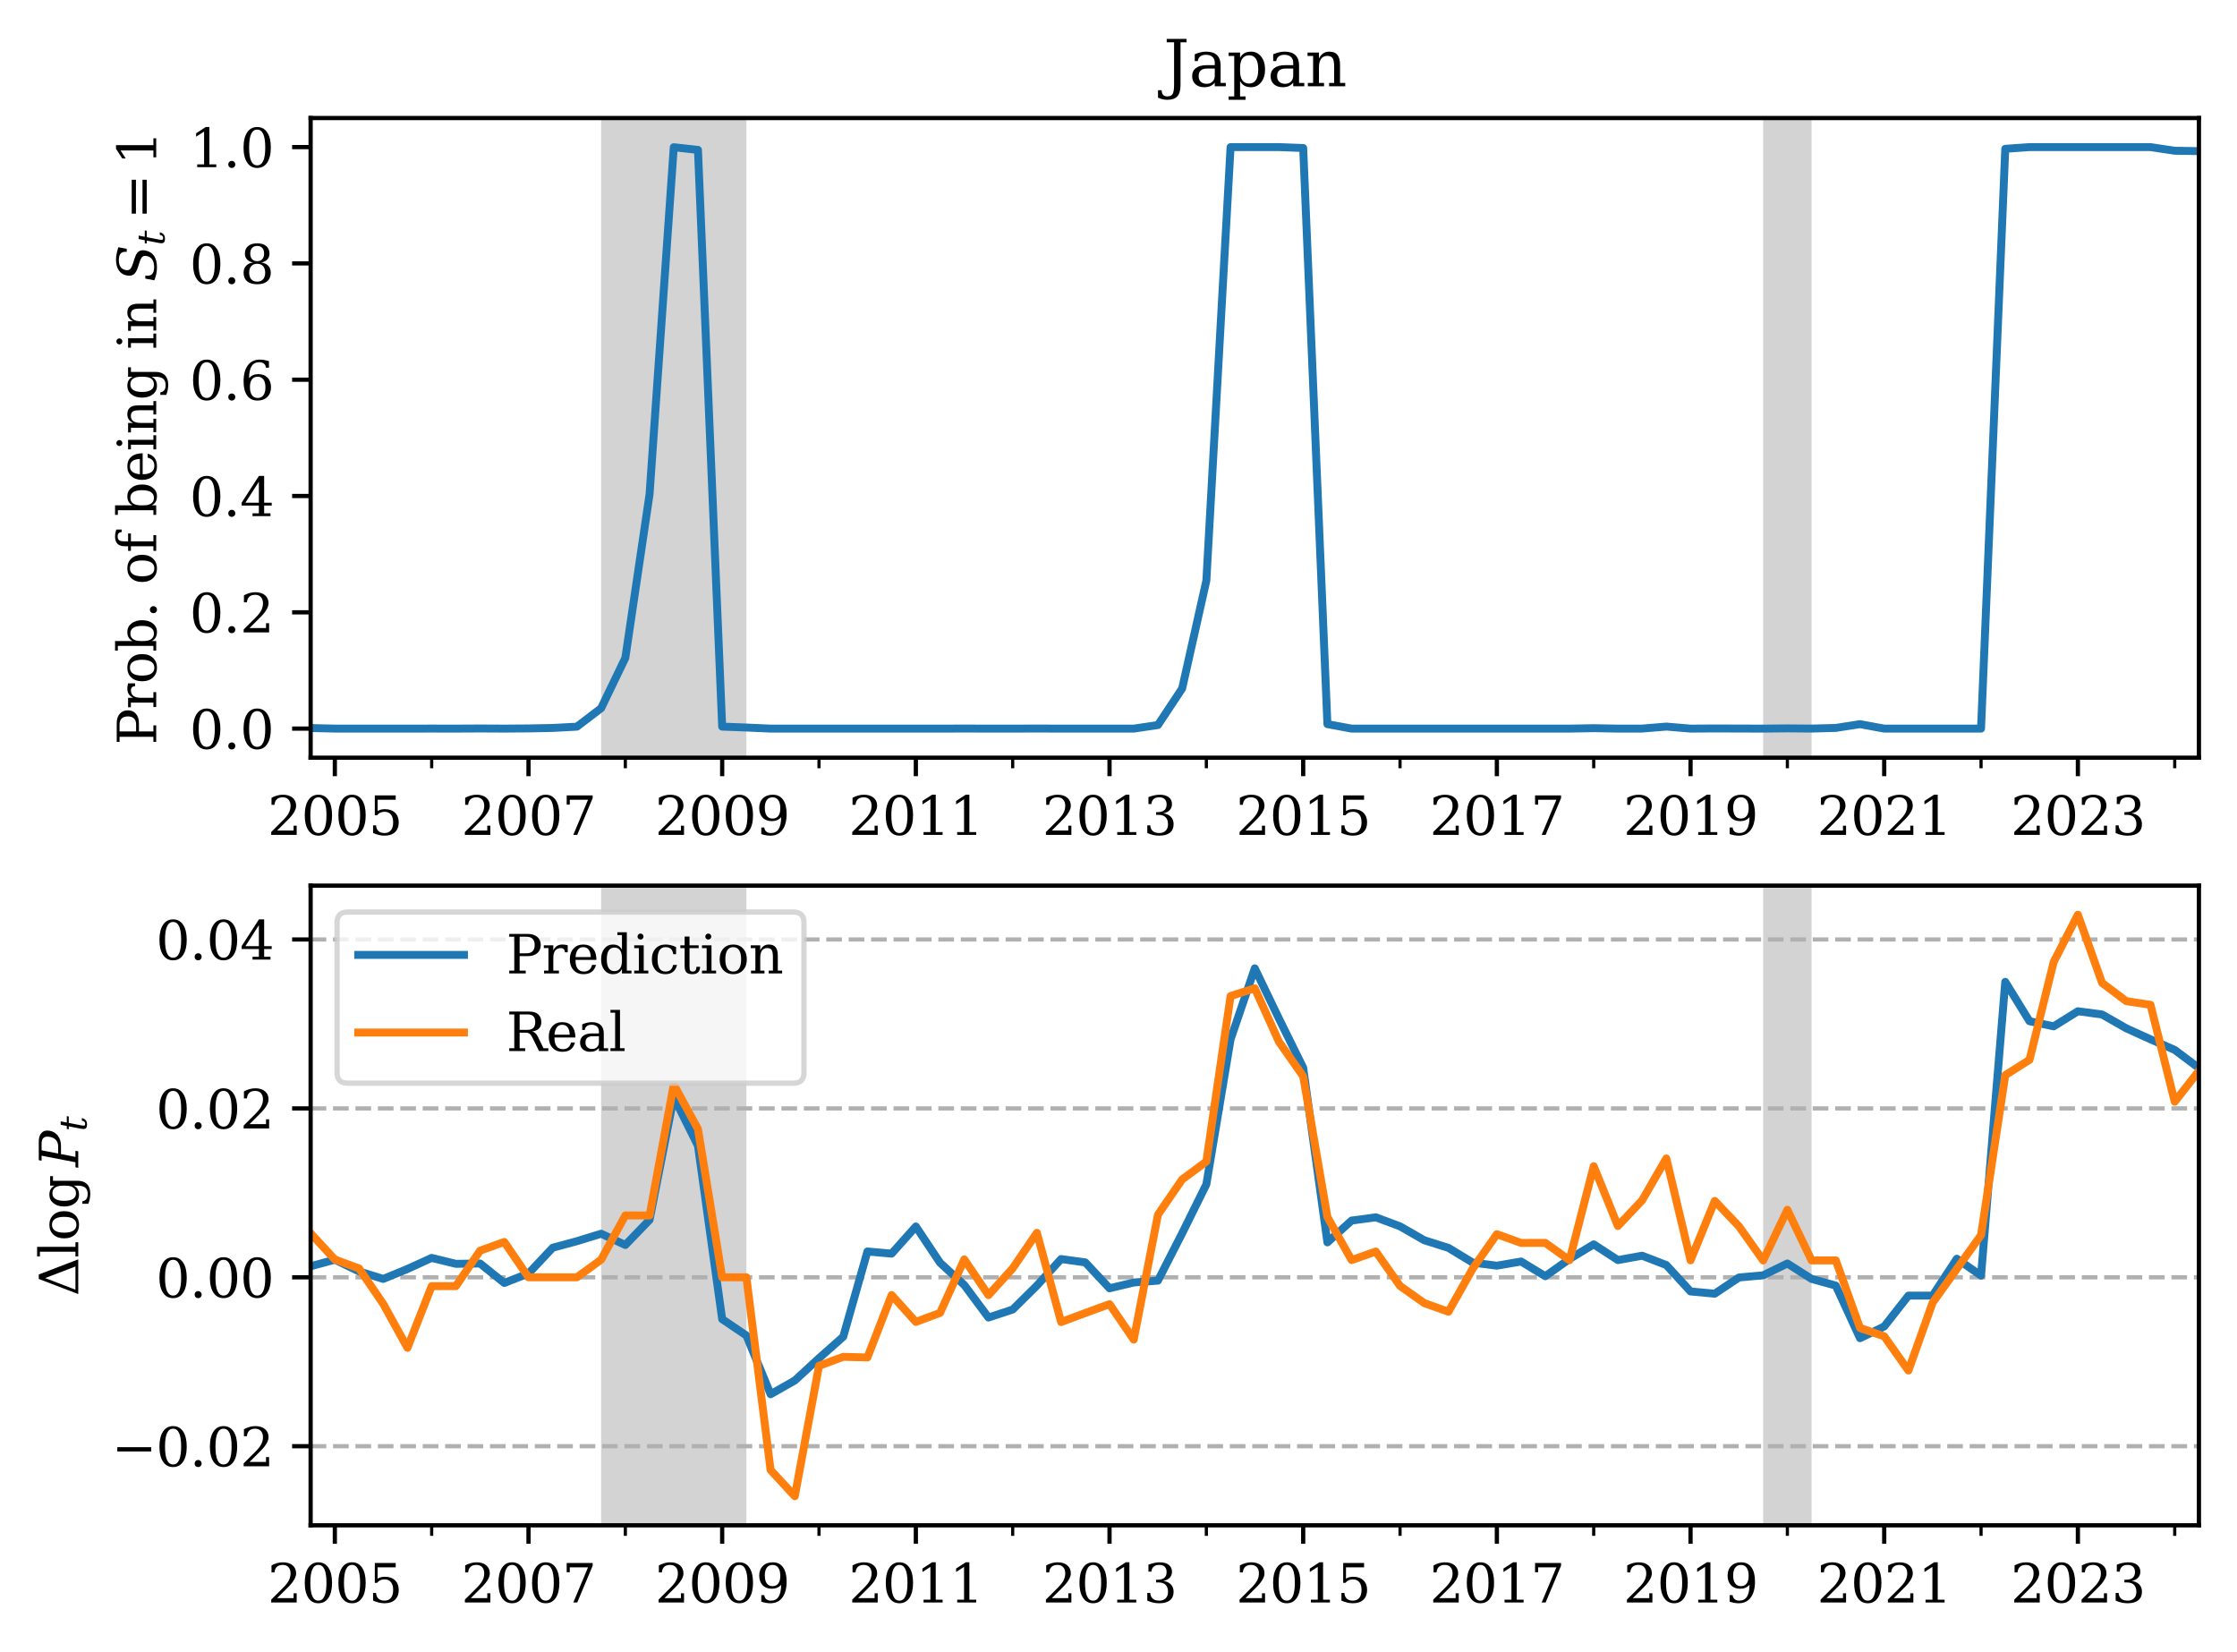 <?xml version="1.0" encoding="utf-8" standalone="no"?>
<!DOCTYPE svg PUBLIC "-//W3C//DTD SVG 1.1//EN"
  "http://www.w3.org/Graphics/SVG/1.1/DTD/svg11.dtd">
<svg xmlns:xlink="http://www.w3.org/1999/xlink" width="423.065pt" height="312.308pt" viewBox="0 0 423.065 312.308" xmlns="http://www.w3.org/2000/svg" version="1.1">
 <defs>
  <style type="text/css">*{stroke-linejoin: round; stroke-linecap: butt}</style>
 </defs>
 <g id="figure_1">
  <g id="patch_1">
   <path d="M 0 312.308 
L 423.065 312.308 
L 423.065 0 
L 0 0 
z
" style="fill: #ffffff"/>
  </g>
  <g id="axes_1">
   <g id="patch_2">
    <path d="M 58.745 143.278 
L 415.865 143.278 
L 415.865 22.318 
L 58.745 22.318 
z
" style="fill: #ffffff"/>
   </g>
   <g id="patch_3">
    <path d="M -2642.547 143.278 
L -2615.076 143.278 
L -2615.076 22.318 
L -2642.547 22.318 
z
" clip-path="url(#pdfa7411da7)" style="fill: #d3d3d3"/>
   </g>
   <g id="patch_4">
    <path d="M -2583.027 143.278 
L -2564.713 143.278 
L -2564.713 22.318 
L -2583.027 22.318 
z
" clip-path="url(#pdfa7411da7)" style="fill: #d3d3d3"/>
   </g>
   <g id="patch_5">
    <path d="M -2500.615 143.278 
L -2463.987 143.278 
L -2463.987 22.318 
L -2500.615 22.318 
z
" clip-path="url(#pdfa7411da7)" style="fill: #d3d3d3"/>
   </g>
   <g id="patch_6">
    <path d="M -2422.781 143.278 
L -2395.31 143.278 
L -2395.31 22.318 
L -2422.781 22.318 
z
" clip-path="url(#pdfa7411da7)" style="fill: #d3d3d3"/>
   </g>
   <g id="patch_7">
    <path d="M -2344.947 143.278 
L -2244.221 143.278 
L -2244.221 22.318 
L -2344.947 22.318 
z
" clip-path="url(#pdfa7411da7)" style="fill: #d3d3d3"/>
   </g>
   <g id="patch_8">
    <path d="M -2189.279 143.278 
L -2129.759 143.278 
L -2129.759 22.318 
L -2189.279 22.318 
z
" clip-path="url(#pdfa7411da7)" style="fill: #d3d3d3"/>
   </g>
   <g id="patch_9">
    <path d="M -2093.132 143.278 
L -2079.396 143.278 
L -2079.396 22.318 
L -2093.132 22.318 
z
" clip-path="url(#pdfa7411da7)" style="fill: #d3d3d3"/>
   </g>
   <g id="patch_10">
    <path d="M -2033.612 143.278 
L -2019.876 143.278 
L -2019.876 22.318 
L -2033.612 22.318 
z
" clip-path="url(#pdfa7411da7)" style="fill: #d3d3d3"/>
   </g>
   <g id="patch_11">
    <path d="M -1987.827 143.278 
L -1964.935 143.278 
L -1964.935 22.318 
L -1987.827 22.318 
z
" clip-path="url(#pdfa7411da7)" style="fill: #d3d3d3"/>
   </g>
   <g id="patch_12">
    <path d="M -1937.464 143.278 
L -1909.993 143.278 
L -1909.993 22.318 
L -1937.464 22.318 
z
" clip-path="url(#pdfa7411da7)" style="fill: #d3d3d3"/>
   </g>
   <g id="patch_13">
    <path d="M -1868.787 143.278 
L -1845.895 143.278 
L -1845.895 22.318 
L -1868.787 22.318 
z
" clip-path="url(#pdfa7411da7)" style="fill: #d3d3d3"/>
   </g>
   <g id="patch_14">
    <path d="M -1809.267 143.278 
L -1777.218 143.278 
L -1777.218 22.318 
L -1809.267 22.318 
z
" clip-path="url(#pdfa7411da7)" style="fill: #d3d3d3"/>
   </g>
   <g id="patch_15">
    <path d="M -1726.855 143.278 
L -1708.541 143.278 
L -1708.541 22.318 
L -1726.855 22.318 
z
" clip-path="url(#pdfa7411da7)" style="fill: #d3d3d3"/>
   </g>
   <g id="patch_16">
    <path d="M -1676.492 143.278 
L -1644.442 143.278 
L -1644.442 22.318 
L -1676.492 22.318 
z
" clip-path="url(#pdfa7411da7)" style="fill: #d3d3d3"/>
   </g>
   <g id="patch_17">
    <path d="M -1621.55 143.278 
L -1589.501 143.278 
L -1589.501 22.318 
L -1621.55 22.318 
z
" clip-path="url(#pdfa7411da7)" style="fill: #d3d3d3"/>
   </g>
   <g id="patch_18">
    <path d="M -1520.824 143.278 
L -1511.667 143.278 
L -1511.667 22.318 
L -1520.824 22.318 
z
" clip-path="url(#pdfa7411da7)" style="fill: #d3d3d3"/>
   </g>
   <g id="patch_19">
    <path d="M -1493.353 143.278 
L -1465.882 143.278 
L -1465.882 22.318 
L -1493.353 22.318 
z
" clip-path="url(#pdfa7411da7)" style="fill: #d3d3d3"/>
   </g>
   <g id="patch_20">
    <path d="M -1433.833 143.278 
L -1410.941 143.278 
L -1410.941 22.318 
L -1433.833 22.318 
z
" clip-path="url(#pdfa7411da7)" style="fill: #d3d3d3"/>
   </g>
   <g id="patch_21">
    <path d="M -1374.313 143.278 
L -1351.421 143.278 
L -1351.421 22.318 
L -1374.313 22.318 
z
" clip-path="url(#pdfa7411da7)" style="fill: #d3d3d3"/>
   </g>
   <g id="patch_22">
    <path d="M -1319.372 143.278 
L -1255.273 143.278 
L -1255.273 22.318 
L -1319.372 22.318 
z
" clip-path="url(#pdfa7411da7)" style="fill: #d3d3d3"/>
   </g>
   <g id="patch_23">
    <path d="M -1177.439 143.278 
L -1159.125 143.278 
L -1159.125 22.318 
L -1177.439 22.318 
z
" clip-path="url(#pdfa7411da7)" style="fill: #d3d3d3"/>
   </g>
   <g id="patch_24">
    <path d="M -1035.507 143.278 
L -1021.772 143.278 
L -1021.772 22.318 
L -1035.507 22.318 
z
" clip-path="url(#pdfa7411da7)" style="fill: #d3d3d3"/>
   </g>
   <g id="patch_25">
    <path d="M -966.83 143.278 
L -948.516 143.278 
L -948.516 22.318 
L -966.83 22.318 
z
" clip-path="url(#pdfa7411da7)" style="fill: #d3d3d3"/>
   </g>
   <g id="patch_26">
    <path d="M -884.418 143.278 
L -866.104 143.278 
L -866.104 22.318 
L -884.418 22.318 
z
" clip-path="url(#pdfa7411da7)" style="fill: #d3d3d3"/>
   </g>
   <g id="patch_27">
    <path d="M -806.584 143.278 
L -792.849 143.278 
L -792.849 22.318 
L -806.584 22.318 
z
" clip-path="url(#pdfa7411da7)" style="fill: #d3d3d3"/>
   </g>
   <g id="patch_28">
    <path d="M -756.221 143.278 
L -742.485 143.278 
L -742.485 22.318 
L -756.221 22.318 
z
" clip-path="url(#pdfa7411da7)" style="fill: #d3d3d3"/>
   </g>
   <g id="patch_29">
    <path d="M -582.239 143.278 
L -563.925 143.278 
L -563.925 22.318 
L -582.239 22.318 
z
" clip-path="url(#pdfa7411da7)" style="fill: #d3d3d3"/>
   </g>
   <g id="patch_30">
    <path d="M -508.984 143.278 
L -486.092 143.278 
L -486.092 22.318 
L -508.984 22.318 
z
" clip-path="url(#pdfa7411da7)" style="fill: #d3d3d3"/>
   </g>
   <g id="patch_31">
    <path d="M -394.522 143.278 
L -385.365 143.278 
L -385.365 22.318 
L -394.522 22.318 
z
" clip-path="url(#pdfa7411da7)" style="fill: #d3d3d3"/>
   </g>
   <g id="patch_32">
    <path d="M -367.052 143.278 
L -344.159 143.278 
L -344.159 22.318 
L -367.052 22.318 
z
" clip-path="url(#pdfa7411da7)" style="fill: #d3d3d3"/>
   </g>
   <g id="patch_33">
    <path d="M -202.227 143.278 
L -193.07 143.278 
L -193.07 22.318 
L -202.227 22.318 
z
" clip-path="url(#pdfa7411da7)" style="fill: #d3d3d3"/>
   </g>
   <g id="patch_34">
    <path d="M -9.932 143.278 
L 3.804 143.278 
L 3.804 22.318 
L -9.932 22.318 
z
" clip-path="url(#pdfa7411da7)" style="fill: #d3d3d3"/>
   </g>
   <g id="patch_35">
    <path d="M 113.687 143.278 
L 141.158 143.278 
L 141.158 22.318 
L 113.687 22.318 
z
" clip-path="url(#pdfa7411da7)" style="fill: #d3d3d3"/>
   </g>
   <g id="patch_36">
    <path d="M 333.453 143.278 
L 342.61 143.278 
L 342.61 22.318 
L 333.453 22.318 
z
" clip-path="url(#pdfa7411da7)" style="fill: #d3d3d3"/>
   </g>
   <g id="matplotlib.axis_1">
    <g id="xtick_1">
     <g id="line2d_1">
      <defs>
       <path id="m0b5944a448" d="M 0 0 
L 0 3.5 
" style="stroke: #000000; stroke-width: 0.8"/>
      </defs>
      <g>
       <use xlink:href="#m0b5944a448" x="63.324" y="143.278" style="stroke: #000000; stroke-width: 0.8"/>
      </g>
     </g>
     <g id="text_1">
      <!-- 2005 -->
      <g transform="translate(50.599 157.877) scale(0.1 -0.1)">
       <defs>
        <path id="DejaVuSerif-32" d="M 819 3553 
L 469 3553 
L 469 4384 
Q 803 4563 1142 4656 
Q 1481 4750 1806 4750 
Q 2534 4750 2956 4397 
Q 3378 4044 3378 3438 
Q 3378 2753 2422 1800 
Q 2347 1728 2309 1691 
L 1131 513 
L 3078 513 
L 3078 1088 
L 3444 1088 
L 3444 0 
L 434 0 
L 434 341 
L 1850 1753 
Q 2319 2222 2519 2614 
Q 2719 3006 2719 3438 
Q 2719 3909 2473 4175 
Q 2228 4441 1797 4441 
Q 1350 4441 1106 4219 
Q 863 3997 819 3553 
z
" transform="scale(0.016)"/>
        <path id="DejaVuSerif-30" d="M 2034 219 
Q 2513 219 2750 744 
Q 2988 1269 2988 2328 
Q 2988 3391 2750 3916 
Q 2513 4441 2034 4441 
Q 1556 4441 1318 3916 
Q 1081 3391 1081 2328 
Q 1081 1269 1318 744 
Q 1556 219 2034 219 
z
M 2034 -91 
Q 1275 -91 848 546 
Q 422 1184 422 2328 
Q 422 3475 848 4112 
Q 1275 4750 2034 4750 
Q 2797 4750 3222 4112 
Q 3647 3475 3647 2328 
Q 3647 1184 3222 546 
Q 2797 -91 2034 -91 
z
" transform="scale(0.016)"/>
        <path id="DejaVuSerif-35" d="M 3219 4666 
L 3219 4153 
L 1081 4153 
L 1081 2816 
Q 1244 2928 1461 2984 
Q 1678 3041 1947 3041 
Q 2703 3041 3140 2622 
Q 3578 2203 3578 1478 
Q 3578 738 3136 323 
Q 2694 -91 1894 -91 
Q 1572 -91 1234 -12 
Q 897 66 544 225 
L 544 1131 
L 897 1131 
Q 925 688 1179 453 
Q 1434 219 1894 219 
Q 2388 219 2653 544 
Q 2919 869 2919 1478 
Q 2919 2084 2655 2407 
Q 2391 2731 1894 2731 
Q 1613 2731 1398 2631 
Q 1184 2531 1019 2322 
L 750 2322 
L 750 4666 
L 3219 4666 
z
" transform="scale(0.016)"/>
       </defs>
       <use xlink:href="#DejaVuSerif-32"/>
       <use xlink:href="#DejaVuSerif-30" x="63.623"/>
       <use xlink:href="#DejaVuSerif-30" x="127.246"/>
       <use xlink:href="#DejaVuSerif-35" x="190.869"/>
      </g>
     </g>
    </g>
    <g id="xtick_2">
     <g id="line2d_2">
      <g>
       <use xlink:href="#m0b5944a448" x="99.951" y="143.278" style="stroke: #000000; stroke-width: 0.8"/>
      </g>
     </g>
     <g id="text_2">
      <!-- 2007 -->
      <g transform="translate(87.226 157.877) scale(0.1 -0.1)">
       <defs>
        <path id="DejaVuSerif-37" d="M 3609 4347 
L 1784 0 
L 1319 0 
L 3059 4153 
L 903 4153 
L 903 3578 
L 538 3578 
L 538 4666 
L 3609 4666 
L 3609 4347 
z
" transform="scale(0.016)"/>
       </defs>
       <use xlink:href="#DejaVuSerif-32"/>
       <use xlink:href="#DejaVuSerif-30" x="63.623"/>
       <use xlink:href="#DejaVuSerif-30" x="127.246"/>
       <use xlink:href="#DejaVuSerif-37" x="190.869"/>
      </g>
     </g>
    </g>
    <g id="xtick_3">
     <g id="line2d_3">
      <g>
       <use xlink:href="#m0b5944a448" x="136.579" y="143.278" style="stroke: #000000; stroke-width: 0.8"/>
      </g>
     </g>
     <g id="text_3">
      <!-- 2009 -->
      <g transform="translate(123.854 157.877) scale(0.1 -0.1)">
       <defs>
        <path id="DejaVuSerif-39" d="M 2994 2091 
Q 2784 1856 2512 1740 
Q 2241 1625 1900 1625 
Q 1206 1625 804 2044 
Q 403 2463 403 3188 
Q 403 3897 839 4323 
Q 1275 4750 2003 4750 
Q 2794 4750 3217 4161 
Q 3641 3572 3641 2478 
Q 3641 1253 3137 581 
Q 2634 -91 1722 -91 
Q 1475 -91 1203 -44 
Q 931 3 647 97 
L 647 872 
L 997 872 
Q 1038 556 1241 387 
Q 1444 219 1784 219 
Q 2391 219 2687 676 
Q 2984 1134 2994 2091 
z
M 1978 4441 
Q 1534 4441 1298 4117 
Q 1063 3794 1063 3188 
Q 1063 2581 1298 2256 
Q 1534 1931 1978 1931 
Q 2422 1931 2658 2245 
Q 2894 2559 2894 3150 
Q 2894 3772 2656 4106 
Q 2419 4441 1978 4441 
z
" transform="scale(0.016)"/>
       </defs>
       <use xlink:href="#DejaVuSerif-32"/>
       <use xlink:href="#DejaVuSerif-30" x="63.623"/>
       <use xlink:href="#DejaVuSerif-30" x="127.246"/>
       <use xlink:href="#DejaVuSerif-39" x="190.869"/>
      </g>
     </g>
    </g>
    <g id="xtick_4">
     <g id="line2d_4">
      <g>
       <use xlink:href="#m0b5944a448" x="173.207" y="143.278" style="stroke: #000000; stroke-width: 0.8"/>
      </g>
     </g>
     <g id="text_4">
      <!-- 2011 -->
      <g transform="translate(160.482 157.877) scale(0.1 -0.1)">
       <defs>
        <path id="DejaVuSerif-31" d="M 909 0 
L 909 331 
L 1722 331 
L 1722 4213 
L 781 3603 
L 781 4013 
L 1919 4750 
L 2350 4750 
L 2350 331 
L 3163 331 
L 3163 0 
L 909 0 
z
" transform="scale(0.016)"/>
       </defs>
       <use xlink:href="#DejaVuSerif-32"/>
       <use xlink:href="#DejaVuSerif-30" x="63.623"/>
       <use xlink:href="#DejaVuSerif-31" x="127.246"/>
       <use xlink:href="#DejaVuSerif-31" x="190.869"/>
      </g>
     </g>
    </g>
    <g id="xtick_5">
     <g id="line2d_5">
      <g>
       <use xlink:href="#m0b5944a448" x="209.835" y="143.278" style="stroke: #000000; stroke-width: 0.8"/>
      </g>
     </g>
     <g id="text_5">
      <!-- 2013 -->
      <g transform="translate(197.11 157.877) scale(0.1 -0.1)">
       <defs>
        <path id="DejaVuSerif-33" d="M 622 4469 
Q 988 4606 1323 4678 
Q 1659 4750 1953 4750 
Q 2638 4750 3022 4454 
Q 3406 4159 3406 3634 
Q 3406 3213 3140 2930 
Q 2875 2647 2388 2547 
Q 2963 2466 3280 2130 
Q 3597 1794 3597 1259 
Q 3597 606 3158 257 
Q 2719 -91 1894 -91 
Q 1528 -91 1179 -12 
Q 831 66 488 225 
L 488 1131 
L 838 1131 
Q 869 681 1141 450 
Q 1413 219 1906 219 
Q 2384 219 2661 495 
Q 2938 772 2938 1253 
Q 2938 1803 2653 2086 
Q 2369 2369 1819 2369 
L 1522 2369 
L 1522 2688 
L 1678 2688 
Q 2225 2688 2498 2914 
Q 2772 3141 2772 3597 
Q 2772 4006 2547 4223 
Q 2322 4441 1900 4441 
Q 1478 4441 1245 4241 
Q 1013 4041 972 3647 
L 622 3647 
L 622 4469 
z
" transform="scale(0.016)"/>
       </defs>
       <use xlink:href="#DejaVuSerif-32"/>
       <use xlink:href="#DejaVuSerif-30" x="63.623"/>
       <use xlink:href="#DejaVuSerif-31" x="127.246"/>
       <use xlink:href="#DejaVuSerif-33" x="190.869"/>
      </g>
     </g>
    </g>
    <g id="xtick_6">
     <g id="line2d_6">
      <g>
       <use xlink:href="#m0b5944a448" x="246.462" y="143.278" style="stroke: #000000; stroke-width: 0.8"/>
      </g>
     </g>
     <g id="text_6">
      <!-- 2015 -->
      <g transform="translate(233.737 157.877) scale(0.1 -0.1)">
       <use xlink:href="#DejaVuSerif-32"/>
       <use xlink:href="#DejaVuSerif-30" x="63.623"/>
       <use xlink:href="#DejaVuSerif-31" x="127.246"/>
       <use xlink:href="#DejaVuSerif-35" x="190.869"/>
      </g>
     </g>
    </g>
    <g id="xtick_7">
     <g id="line2d_7">
      <g>
       <use xlink:href="#m0b5944a448" x="283.09" y="143.278" style="stroke: #000000; stroke-width: 0.8"/>
      </g>
     </g>
     <g id="text_7">
      <!-- 2017 -->
      <g transform="translate(270.365 157.877) scale(0.1 -0.1)">
       <use xlink:href="#DejaVuSerif-32"/>
       <use xlink:href="#DejaVuSerif-30" x="63.623"/>
       <use xlink:href="#DejaVuSerif-31" x="127.246"/>
       <use xlink:href="#DejaVuSerif-37" x="190.869"/>
      </g>
     </g>
    </g>
    <g id="xtick_8">
     <g id="line2d_8">
      <g>
       <use xlink:href="#m0b5944a448" x="319.718" y="143.278" style="stroke: #000000; stroke-width: 0.8"/>
      </g>
     </g>
     <g id="text_8">
      <!-- 2019 -->
      <g transform="translate(306.993 157.877) scale(0.1 -0.1)">
       <use xlink:href="#DejaVuSerif-32"/>
       <use xlink:href="#DejaVuSerif-30" x="63.623"/>
       <use xlink:href="#DejaVuSerif-31" x="127.246"/>
       <use xlink:href="#DejaVuSerif-39" x="190.869"/>
      </g>
     </g>
    </g>
    <g id="xtick_9">
     <g id="line2d_9">
      <g>
       <use xlink:href="#m0b5944a448" x="356.345" y="143.278" style="stroke: #000000; stroke-width: 0.8"/>
      </g>
     </g>
     <g id="text_9">
      <!-- 2021 -->
      <g transform="translate(343.62 157.877) scale(0.1 -0.1)">
       <use xlink:href="#DejaVuSerif-32"/>
       <use xlink:href="#DejaVuSerif-30" x="63.623"/>
       <use xlink:href="#DejaVuSerif-32" x="127.246"/>
       <use xlink:href="#DejaVuSerif-31" x="190.869"/>
      </g>
     </g>
    </g>
    <g id="xtick_10">
     <g id="line2d_10">
      <g>
       <use xlink:href="#m0b5944a448" x="392.973" y="143.278" style="stroke: #000000; stroke-width: 0.8"/>
      </g>
     </g>
     <g id="text_10">
      <!-- 2023 -->
      <g transform="translate(380.248 157.877) scale(0.1 -0.1)">
       <use xlink:href="#DejaVuSerif-32"/>
       <use xlink:href="#DejaVuSerif-30" x="63.623"/>
       <use xlink:href="#DejaVuSerif-32" x="127.246"/>
       <use xlink:href="#DejaVuSerif-33" x="190.869"/>
      </g>
     </g>
    </g>
    <g id="xtick_11">
     <g id="line2d_11">
      <defs>
       <path id="m457c998258" d="M 0 0 
L 0 2 
" style="stroke: #000000; stroke-width: 0.6"/>
      </defs>
      <g>
       <use xlink:href="#m457c998258" x="81.638" y="143.278" style="stroke: #000000; stroke-width: 0.6"/>
      </g>
     </g>
    </g>
    <g id="xtick_12">
     <g id="line2d_12">
      <g>
       <use xlink:href="#m457c998258" x="118.265" y="143.278" style="stroke: #000000; stroke-width: 0.6"/>
      </g>
     </g>
    </g>
    <g id="xtick_13">
     <g id="line2d_13">
      <g>
       <use xlink:href="#m457c998258" x="154.893" y="143.278" style="stroke: #000000; stroke-width: 0.6"/>
      </g>
     </g>
    </g>
    <g id="xtick_14">
     <g id="line2d_14">
      <g>
       <use xlink:href="#m457c998258" x="191.521" y="143.278" style="stroke: #000000; stroke-width: 0.6"/>
      </g>
     </g>
    </g>
    <g id="xtick_15">
     <g id="line2d_15">
      <g>
       <use xlink:href="#m457c998258" x="228.148" y="143.278" style="stroke: #000000; stroke-width: 0.6"/>
      </g>
     </g>
    </g>
    <g id="xtick_16">
     <g id="line2d_16">
      <g>
       <use xlink:href="#m457c998258" x="264.776" y="143.278" style="stroke: #000000; stroke-width: 0.6"/>
      </g>
     </g>
    </g>
    <g id="xtick_17">
     <g id="line2d_17">
      <g>
       <use xlink:href="#m457c998258" x="301.404" y="143.278" style="stroke: #000000; stroke-width: 0.6"/>
      </g>
     </g>
    </g>
    <g id="xtick_18">
     <g id="line2d_18">
      <g>
       <use xlink:href="#m457c998258" x="338.031" y="143.278" style="stroke: #000000; stroke-width: 0.6"/>
      </g>
     </g>
    </g>
    <g id="xtick_19">
     <g id="line2d_19">
      <g>
       <use xlink:href="#m457c998258" x="374.659" y="143.278" style="stroke: #000000; stroke-width: 0.6"/>
      </g>
     </g>
    </g>
    <g id="xtick_20">
     <g id="line2d_20">
      <g>
       <use xlink:href="#m457c998258" x="411.287" y="143.278" style="stroke: #000000; stroke-width: 0.6"/>
      </g>
     </g>
    </g>
   </g>
   <g id="matplotlib.axis_2">
    <g id="ytick_1">
     <g id="line2d_21">
      <defs>
       <path id="mcba5dd215a" d="M 0 0 
L -3.5 0 
" style="stroke: #000000; stroke-width: 0.8"/>
      </defs>
      <g>
       <use xlink:href="#mcba5dd215a" x="58.745" y="137.78" style="stroke: #000000; stroke-width: 0.8"/>
      </g>
     </g>
     <g id="text_11">
      <!-- 0.0 -->
      <g transform="translate(35.842 141.579) scale(0.1 -0.1)">
       <defs>
        <path id="DejaVuSerif-2e" d="M 603 325 
Q 603 500 722 622 
Q 841 744 1019 744 
Q 1191 744 1312 622 
Q 1434 500 1434 325 
Q 1434 153 1312 31 
Q 1191 -91 1019 -91 
Q 841 -91 722 29 
Q 603 150 603 325 
z
" transform="scale(0.016)"/>
       </defs>
       <use xlink:href="#DejaVuSerif-30"/>
       <use xlink:href="#DejaVuSerif-2e" x="63.623"/>
       <use xlink:href="#DejaVuSerif-30" x="95.41"/>
      </g>
     </g>
    </g>
    <g id="ytick_2">
     <g id="line2d_22">
      <g>
       <use xlink:href="#mcba5dd215a" x="58.745" y="115.787" style="stroke: #000000; stroke-width: 0.8"/>
      </g>
     </g>
     <g id="text_12">
      <!-- 0.2 -->
      <g transform="translate(35.842 119.586) scale(0.1 -0.1)">
       <use xlink:href="#DejaVuSerif-30"/>
       <use xlink:href="#DejaVuSerif-2e" x="63.623"/>
       <use xlink:href="#DejaVuSerif-32" x="95.41"/>
      </g>
     </g>
    </g>
    <g id="ytick_3">
     <g id="line2d_23">
      <g>
       <use xlink:href="#mcba5dd215a" x="58.745" y="93.794" style="stroke: #000000; stroke-width: 0.8"/>
      </g>
     </g>
     <g id="text_13">
      <!-- 0.4 -->
      <g transform="translate(35.842 97.594) scale(0.1 -0.1)">
       <defs>
        <path id="DejaVuSerif-34" d="M 2234 1581 
L 2234 4063 
L 641 1581 
L 2234 1581 
z
M 3609 0 
L 1484 0 
L 1484 331 
L 2234 331 
L 2234 1247 
L 197 1247 
L 197 1588 
L 2241 4750 
L 2859 4750 
L 2859 1581 
L 3750 1581 
L 3750 1247 
L 2859 1247 
L 2859 331 
L 3609 331 
L 3609 0 
z
" transform="scale(0.016)"/>
       </defs>
       <use xlink:href="#DejaVuSerif-30"/>
       <use xlink:href="#DejaVuSerif-2e" x="63.623"/>
       <use xlink:href="#DejaVuSerif-34" x="95.41"/>
      </g>
     </g>
    </g>
    <g id="ytick_4">
     <g id="line2d_24">
      <g>
       <use xlink:href="#mcba5dd215a" x="58.745" y="71.802" style="stroke: #000000; stroke-width: 0.8"/>
      </g>
     </g>
     <g id="text_14">
      <!-- 0.6 -->
      <g transform="translate(35.842 75.601) scale(0.1 -0.1)">
       <defs>
        <path id="DejaVuSerif-36" d="M 2094 219 
Q 2534 219 2771 542 
Q 3009 866 3009 1472 
Q 3009 2078 2771 2401 
Q 2534 2725 2094 2725 
Q 1647 2725 1412 2412 
Q 1178 2100 1178 1509 
Q 1178 888 1415 553 
Q 1653 219 2094 219 
z
M 1075 2569 
Q 1288 2803 1556 2918 
Q 1825 3034 2163 3034 
Q 2859 3034 3264 2615 
Q 3669 2197 3669 1472 
Q 3669 763 3233 336 
Q 2797 -91 2069 -91 
Q 1278 -91 853 498 
Q 428 1088 428 2181 
Q 428 3406 931 4078 
Q 1434 4750 2350 4750 
Q 2597 4750 2869 4703 
Q 3141 4656 3425 4563 
L 3425 3794 
L 3072 3794 
Q 3034 4109 2831 4275 
Q 2628 4441 2284 4441 
Q 1678 4441 1381 3981 
Q 1084 3522 1075 2569 
z
" transform="scale(0.016)"/>
       </defs>
       <use xlink:href="#DejaVuSerif-30"/>
       <use xlink:href="#DejaVuSerif-2e" x="63.623"/>
       <use xlink:href="#DejaVuSerif-36" x="95.41"/>
      </g>
     </g>
    </g>
    <g id="ytick_5">
     <g id="line2d_25">
      <g>
       <use xlink:href="#mcba5dd215a" x="58.745" y="49.809" style="stroke: #000000; stroke-width: 0.8"/>
      </g>
     </g>
     <g id="text_15">
      <!-- 0.8 -->
      <g transform="translate(35.842 53.608) scale(0.1 -0.1)">
       <defs>
        <path id="DejaVuSerif-38" d="M 2981 1275 
Q 2981 1775 2732 2051 
Q 2484 2328 2034 2328 
Q 1584 2328 1336 2051 
Q 1088 1775 1088 1275 
Q 1088 772 1336 495 
Q 1584 219 2034 219 
Q 2484 219 2732 495 
Q 2981 772 2981 1275 
z
M 2853 3541 
Q 2853 3966 2637 4203 
Q 2422 4441 2034 4441 
Q 1650 4441 1433 4203 
Q 1216 3966 1216 3541 
Q 1216 3113 1433 2875 
Q 1650 2638 2034 2638 
Q 2422 2638 2637 2875 
Q 2853 3113 2853 3541 
z
M 2516 2484 
Q 3047 2413 3344 2092 
Q 3641 1772 3641 1275 
Q 3641 619 3225 264 
Q 2809 -91 2034 -91 
Q 1263 -91 845 264 
Q 428 619 428 1275 
Q 428 1772 725 2092 
Q 1022 2413 1556 2484 
Q 1084 2569 832 2842 
Q 581 3116 581 3541 
Q 581 4103 968 4426 
Q 1356 4750 2034 4750 
Q 2713 4750 3100 4426 
Q 3488 4103 3488 3541 
Q 3488 3116 3236 2842 
Q 2984 2569 2516 2484 
z
" transform="scale(0.016)"/>
       </defs>
       <use xlink:href="#DejaVuSerif-30"/>
       <use xlink:href="#DejaVuSerif-2e" x="63.623"/>
       <use xlink:href="#DejaVuSerif-38" x="95.41"/>
      </g>
     </g>
    </g>
    <g id="ytick_6">
     <g id="line2d_26">
      <g>
       <use xlink:href="#mcba5dd215a" x="58.745" y="27.816" style="stroke: #000000; stroke-width: 0.8"/>
      </g>
     </g>
     <g id="text_16">
      <!-- 1.0 -->
      <g transform="translate(35.842 31.616) scale(0.1 -0.1)">
       <use xlink:href="#DejaVuSerif-31"/>
       <use xlink:href="#DejaVuSerif-2e" x="63.623"/>
       <use xlink:href="#DejaVuSerif-30" x="95.41"/>
      </g>
     </g>
    </g>
    <g id="text_17">
     <!-- Prob. of being in $S_t=1$ -->
     <g transform="translate(29.542 140.848) rotate(-90) scale(0.1 -0.1)">
      <defs>
       <path id="DejaVuSerif-50" d="M 1581 2375 
L 2406 2375 
Q 2872 2375 3115 2626 
Q 3359 2878 3359 3353 
Q 3359 3831 3115 4081 
Q 2872 4331 2406 4331 
L 1581 4331 
L 1581 2375 
z
M 353 0 
L 353 331 
L 947 331 
L 947 4331 
L 353 4331 
L 353 4666 
L 2559 4666 
Q 3259 4666 3668 4311 
Q 4078 3956 4078 3353 
Q 4078 2753 3668 2397 
Q 3259 2041 2559 2041 
L 1581 2041 
L 1581 331 
L 2303 331 
L 2303 0 
L 353 0 
z
" transform="scale(0.016)"/>
       <path id="DejaVuSerif-72" d="M 3059 3328 
L 3059 2497 
L 2728 2497 
Q 2713 2744 2591 2866 
Q 2469 2988 2234 2988 
Q 1809 2988 1582 2694 
Q 1356 2400 1356 1850 
L 1356 331 
L 2022 331 
L 2022 0 
L 263 0 
L 263 331 
L 781 331 
L 781 2994 
L 231 2994 
L 231 3322 
L 1356 3322 
L 1356 2731 
Q 1525 3078 1790 3245 
Q 2056 3413 2438 3413 
Q 2578 3413 2733 3391 
Q 2888 3369 3059 3328 
z
" transform="scale(0.016)"/>
       <path id="DejaVuSerif-6f" d="M 1925 219 
Q 2388 219 2623 584 
Q 2859 950 2859 1663 
Q 2859 2375 2623 2739 
Q 2388 3103 1925 3103 
Q 1463 3103 1227 2739 
Q 991 2375 991 1663 
Q 991 950 1228 584 
Q 1466 219 1925 219 
z
M 1925 -91 
Q 1200 -91 759 389 
Q 319 869 319 1663 
Q 319 2456 758 2934 
Q 1197 3413 1925 3413 
Q 2653 3413 3092 2934 
Q 3531 2456 3531 1663 
Q 3531 869 3092 389 
Q 2653 -91 1925 -91 
z
" transform="scale(0.016)"/>
       <path id="DejaVuSerif-62" d="M 738 331 
L 738 4531 
L 184 4531 
L 184 4863 
L 1313 4863 
L 1313 2803 
Q 1481 3116 1742 3264 
Q 2003 3413 2388 3413 
Q 3000 3413 3387 2928 
Q 3775 2444 3775 1663 
Q 3775 881 3387 395 
Q 3000 -91 2388 -91 
Q 2003 -91 1742 57 
Q 1481 206 1313 519 
L 1313 0 
L 184 0 
L 184 331 
L 738 331 
z
M 1313 1497 
Q 1313 897 1542 583 
Q 1772 269 2209 269 
Q 2650 269 2876 622 
Q 3103 975 3103 1663 
Q 3103 2353 2876 2703 
Q 2650 3053 2209 3053 
Q 1772 3053 1542 2737 
Q 1313 2422 1313 1825 
L 1313 1497 
z
" transform="scale(0.016)"/>
       <path id="DejaVuSerif-20" transform="scale(0.016)"/>
       <path id="DejaVuSerif-66" d="M 2753 4078 
L 2450 4078 
Q 2447 4313 2317 4434 
Q 2188 4556 1941 4556 
Q 1619 4556 1487 4379 
Q 1356 4203 1356 3750 
L 1356 3322 
L 2284 3322 
L 2284 2988 
L 1356 2988 
L 1356 331 
L 2094 331 
L 2094 0 
L 231 0 
L 231 331 
L 781 331 
L 781 2988 
L 231 2988 
L 231 3322 
L 781 3322 
L 781 3738 
Q 781 4294 1070 4578 
Q 1359 4863 1919 4863 
Q 2128 4863 2337 4825 
Q 2547 4788 2753 4709 
L 2753 4078 
z
" transform="scale(0.016)"/>
       <path id="DejaVuSerif-65" d="M 3469 1600 
L 991 1600 
L 991 1575 
Q 991 903 1244 561 
Q 1497 219 1991 219 
Q 2369 219 2611 417 
Q 2853 616 2950 1006 
L 3413 1006 
Q 3275 459 2904 184 
Q 2534 -91 1931 -91 
Q 1203 -91 761 389 
Q 319 869 319 1663 
Q 319 2450 753 2931 
Q 1188 3413 1894 3413 
Q 2647 3413 3050 2948 
Q 3453 2484 3469 1600 
z
M 2791 1931 
Q 2772 2513 2545 2808 
Q 2319 3103 1894 3103 
Q 1497 3103 1269 2806 
Q 1041 2509 991 1931 
L 2791 1931 
z
" transform="scale(0.016)"/>
       <path id="DejaVuSerif-69" d="M 622 4353 
Q 622 4497 726 4603 
Q 831 4709 978 4709 
Q 1122 4709 1226 4603 
Q 1331 4497 1331 4353 
Q 1331 4206 1228 4103 
Q 1125 4000 978 4000 
Q 831 4000 726 4103 
Q 622 4206 622 4353 
z
M 1356 331 
L 1900 331 
L 1900 0 
L 231 0 
L 231 331 
L 781 331 
L 781 2988 
L 231 2988 
L 231 3322 
L 1356 3322 
L 1356 331 
z
" transform="scale(0.016)"/>
       <path id="DejaVuSerif-6e" d="M 263 0 
L 263 331 
L 781 331 
L 781 2988 
L 231 2988 
L 231 3322 
L 1356 3322 
L 1356 2731 
Q 1516 3069 1770 3241 
Q 2025 3413 2363 3413 
Q 2913 3413 3172 3097 
Q 3431 2781 3431 2113 
L 3431 331 
L 3944 331 
L 3944 0 
L 2356 0 
L 2356 331 
L 2853 331 
L 2853 1931 
Q 2853 2541 2703 2767 
Q 2553 2994 2175 2994 
Q 1775 2994 1565 2701 
Q 1356 2409 1356 1850 
L 1356 331 
L 1856 331 
L 1856 0 
L 263 0 
z
" transform="scale(0.016)"/>
       <path id="DejaVuSerif-67" d="M 3359 2988 
L 3359 72 
Q 3359 -644 2965 -1033 
Q 2572 -1422 1844 -1422 
Q 1516 -1422 1216 -1362 
Q 916 -1303 641 -1184 
L 641 -488 
L 941 -488 
Q 997 -813 1206 -963 
Q 1416 -1113 1806 -1113 
Q 2313 -1113 2548 -827 
Q 2784 -541 2784 72 
L 2784 519 
Q 2616 206 2355 57 
Q 2094 -91 1709 -91 
Q 1097 -91 708 395 
Q 319 881 319 1663 
Q 319 2444 706 2928 
Q 1094 3413 1709 3413 
Q 2094 3413 2355 3264 
Q 2616 3116 2784 2803 
L 2784 3322 
L 3909 3322 
L 3909 2988 
L 3359 2988 
z
M 2784 1825 
Q 2784 2422 2554 2737 
Q 2325 3053 1888 3053 
Q 1444 3053 1217 2703 
Q 991 2353 991 1663 
Q 991 975 1217 622 
Q 1444 269 1888 269 
Q 2325 269 2554 583 
Q 2784 897 2784 1497 
L 2784 1825 
z
" transform="scale(0.016)"/>
       <path id="DejaVuSerif-Italic-53" d="M 184 225 
L 391 1288 
L 750 1284 
Q 663 753 905 498 
Q 1147 244 1744 244 
Q 2300 244 2636 464 
Q 2972 684 3053 1106 
Q 3119 1444 2976 1625 
Q 2834 1806 2300 1978 
L 1722 2163 
Q 1091 2366 877 2669 
Q 663 2972 766 3500 
Q 881 4094 1367 4422 
Q 1853 4750 2616 4750 
Q 2941 4750 3314 4679 
Q 3688 4609 4097 4475 
L 3906 3481 
L 3553 3481 
Q 3594 3975 3361 4195 
Q 3128 4416 2563 4416 
Q 2069 4416 1772 4214 
Q 1475 4013 1400 3628 
Q 1334 3294 1490 3103 
Q 1647 2913 2241 2725 
L 2784 2553 
Q 3381 2363 3593 2067 
Q 3806 1772 3709 1275 
Q 3578 597 3076 253 
Q 2575 -91 1716 -91 
Q 1331 -91 948 -12 
Q 566 66 184 225 
z
" transform="scale(0.016)"/>
       <path id="DejaVuSerif-Italic-74" d="M 856 2988 
L 350 2988 
L 416 3322 
L 922 3322 
L 1122 4353 
L 1700 4353 
L 1500 3322 
L 2581 3322 
L 2516 2988 
L 1434 2988 
L 1025 878 
Q 978 631 978 488 
Q 978 388 1000 338 
Q 1059 219 1278 219 
Q 1503 219 1633 351 
Q 1763 484 1825 781 
L 2259 781 
Q 2147 328 1884 118 
Q 1622 -91 1169 -91 
Q 672 -91 506 131 
Q 406 266 406 516 
Q 406 675 447 878 
L 856 2988 
z
" transform="scale(0.016)"/>
       <path id="DejaVuSerif-3d" d="M 678 2894 
L 4684 2894 
L 4684 2394 
L 678 2394 
L 678 2894 
z
M 678 1619 
L 4684 1619 
L 4684 1119 
L 678 1119 
L 678 1619 
z
" transform="scale(0.016)"/>
      </defs>
      <use xlink:href="#DejaVuSerif-50" transform="translate(0 0.016)"/>
      <use xlink:href="#DejaVuSerif-72" transform="translate(67.285 0.016)"/>
      <use xlink:href="#DejaVuSerif-6f" transform="translate(115.088 0.016)"/>
      <use xlink:href="#DejaVuSerif-62" transform="translate(175.293 0.016)"/>
      <use xlink:href="#DejaVuSerif-2e" transform="translate(239.307 0.016)"/>
      <use xlink:href="#DejaVuSerif-20" transform="translate(271.094 0.016)"/>
      <use xlink:href="#DejaVuSerif-6f" transform="translate(302.881 0.016)"/>
      <use xlink:href="#DejaVuSerif-66" transform="translate(363.086 0.016)"/>
      <use xlink:href="#DejaVuSerif-20" transform="translate(400.098 0.016)"/>
      <use xlink:href="#DejaVuSerif-62" transform="translate(431.885 0.016)"/>
      <use xlink:href="#DejaVuSerif-65" transform="translate(495.898 0.016)"/>
      <use xlink:href="#DejaVuSerif-69" transform="translate(555.078 0.016)"/>
      <use xlink:href="#DejaVuSerif-6e" transform="translate(587.061 0.016)"/>
      <use xlink:href="#DejaVuSerif-67" transform="translate(651.465 0.016)"/>
      <use xlink:href="#DejaVuSerif-20" transform="translate(715.479 0.016)"/>
      <use xlink:href="#DejaVuSerif-69" transform="translate(747.266 0.016)"/>
      <use xlink:href="#DejaVuSerif-6e" transform="translate(779.248 0.016)"/>
      <use xlink:href="#DejaVuSerif-20" transform="translate(843.652 0.016)"/>
      <use xlink:href="#DejaVuSerif-Italic-53" transform="translate(875.439 0.016)"/>
      <use xlink:href="#DejaVuSerif-Italic-74" transform="translate(943.945 -15.556) scale(0.7)"/>
      <use xlink:href="#DejaVuSerif-3d" transform="translate(993.635 0.016)"/>
      <use xlink:href="#DejaVuSerif-31" transform="translate(1096.389 0.016)"/>
     </g>
    </g>
   </g>
   <g id="line2d_27">
    <path d="M 58.745 137.67 
L 63.324 137.776 
L 67.902 137.779 
L 72.481 137.78 
L 77.059 137.78 
L 81.638 137.771 
L 86.216 137.779 
L 90.795 137.756 
L 95.373 137.777 
L 99.951 137.745 
L 104.53 137.652 
L 109.108 137.41 
L 113.687 133.919 
L 118.265 124.41 
L 122.844 93.483 
L 127.422 27.839 
L 132.001 28.348 
L 136.579 137.403 
L 141.158 137.574 
L 145.736 137.78 
L 150.315 137.78 
L 154.893 137.78 
L 159.471 137.78 
L 164.05 137.78 
L 168.628 137.78 
L 173.207 137.78 
L 177.785 137.78 
L 182.364 137.767 
L 186.942 137.779 
L 191.521 137.78 
L 196.099 137.765 
L 200.678 137.78 
L 205.256 137.78 
L 209.835 137.78 
L 214.413 137.78 
L 218.991 137.104 
L 223.57 130.192 
L 228.148 109.799 
L 232.727 27.818 
L 237.305 27.816 
L 241.884 27.816 
L 246.462 27.988 
L 251.041 136.93 
L 255.619 137.779 
L 260.198 137.78 
L 264.776 137.78 
L 269.355 137.78 
L 273.933 137.78 
L 278.511 137.78 
L 283.09 137.778 
L 287.668 137.778 
L 292.247 137.78 
L 296.825 137.78 
L 301.404 137.698 
L 305.982 137.78 
L 310.561 137.774 
L 315.139 137.395 
L 319.718 137.78 
L 324.296 137.752 
L 328.875 137.766 
L 333.453 137.78 
L 338.031 137.736 
L 342.61 137.773 
L 347.188 137.648 
L 351.767 136.937 
L 356.345 137.78 
L 360.924 137.78 
L 365.502 137.78 
L 370.081 137.78 
L 374.659 137.78 
L 379.238 28.14 
L 383.816 27.817 
L 388.395 27.816 
L 392.973 27.816 
L 397.551 27.816 
L 402.13 27.817 
L 406.708 27.819 
L 411.287 28.505 
L 415.865 28.574 
" clip-path="url(#pdfa7411da7)" style="fill: none; stroke: #1f77b4; stroke-width: 1.5; stroke-linecap: square"/>
   </g>
   <g id="patch_37">
    <path d="M 58.745 143.278 
L 58.745 22.318 
" style="fill: none; stroke: #000000; stroke-width: 0.8; stroke-linejoin: miter; stroke-linecap: square"/>
   </g>
   <g id="patch_38">
    <path d="M 415.865 143.278 
L 415.865 22.318 
" style="fill: none; stroke: #000000; stroke-width: 0.8; stroke-linejoin: miter; stroke-linecap: square"/>
   </g>
   <g id="patch_39">
    <path d="M 58.745 143.278 
L 415.865 143.278 
" style="fill: none; stroke: #000000; stroke-width: 0.8; stroke-linejoin: miter; stroke-linecap: square"/>
   </g>
   <g id="patch_40">
    <path d="M 58.745 22.318 
L 415.865 22.318 
" style="fill: none; stroke: #000000; stroke-width: 0.8; stroke-linejoin: miter; stroke-linecap: square"/>
   </g>
   <g id="text_18">
    <!-- Japan -->
    <g transform="translate(220.039 16.318) scale(0.12 -0.12)">
     <defs>
      <path id="DejaVuSerif-4a" d="M -538 -1119 
L -538 -384 
L -181 -384 
Q -172 -694 -34 -845 
Q 103 -997 378 -997 
Q 750 -997 897 -762 
Q 1044 -528 1044 153 
L 1044 4331 
L 319 4331 
L 319 4666 
L 2272 4666 
L 2272 4331 
L 1678 4331 
L 1678 128 
Q 1678 -644 1368 -987 
Q 1059 -1331 372 -1331 
Q 150 -1331 -79 -1278 
Q -309 -1225 -538 -1119 
z
" transform="scale(0.016)"/>
      <path id="DejaVuSerif-61" d="M 2547 1044 
L 2547 1747 
L 1806 1747 
Q 1378 1747 1168 1562 
Q 959 1378 959 997 
Q 959 650 1171 447 
Q 1384 244 1747 244 
Q 2106 244 2326 466 
Q 2547 688 2547 1044 
z
M 3122 2075 
L 3122 331 
L 3634 331 
L 3634 0 
L 2547 0 
L 2547 359 
Q 2356 128 2106 18 
Q 1856 -91 1522 -91 
Q 969 -91 644 203 
Q 319 497 319 997 
Q 319 1513 691 1797 
Q 1063 2081 1741 2081 
L 2547 2081 
L 2547 2309 
Q 2547 2688 2317 2895 
Q 2088 3103 1672 3103 
Q 1328 3103 1125 2947 
Q 922 2791 872 2484 
L 575 2484 
L 575 3156 
Q 875 3284 1158 3348 
Q 1441 3413 1709 3413 
Q 2400 3413 2761 3070 
Q 3122 2728 3122 2075 
z
" transform="scale(0.016)"/>
      <path id="DejaVuSerif-70" d="M 1313 1825 
L 1313 1497 
Q 1313 897 1542 583 
Q 1772 269 2209 269 
Q 2650 269 2876 622 
Q 3103 975 3103 1663 
Q 3103 2353 2876 2703 
Q 2650 3053 2209 3053 
Q 1772 3053 1542 2737 
Q 1313 2422 1313 1825 
z
M 738 2988 
L 184 2988 
L 184 3322 
L 1313 3322 
L 1313 2803 
Q 1481 3116 1742 3264 
Q 2003 3413 2388 3413 
Q 3000 3413 3387 2928 
Q 3775 2444 3775 1663 
Q 3775 881 3387 395 
Q 3000 -91 2388 -91 
Q 2003 -91 1742 57 
Q 1481 206 1313 519 
L 1313 -997 
L 1856 -997 
L 1856 -1331 
L 184 -1331 
L 184 -997 
L 738 -997 
L 738 2988 
z
" transform="scale(0.016)"/>
     </defs>
     <use xlink:href="#DejaVuSerif-4a"/>
     <use xlink:href="#DejaVuSerif-61" x="40.088"/>
     <use xlink:href="#DejaVuSerif-70" x="99.707"/>
     <use xlink:href="#DejaVuSerif-61" x="163.721"/>
     <use xlink:href="#DejaVuSerif-6e" x="223.34"/>
    </g>
   </g>
  </g>
  <g id="axes_2">
   <g id="patch_41">
    <path d="M 58.745 288.43 
L 415.865 288.43 
L 415.865 167.47 
L 58.745 167.47 
z
" style="fill: #ffffff"/>
   </g>
   <g id="patch_42">
    <path d="M -2642.547 288.43 
L -2615.076 288.43 
L -2615.076 167.47 
L -2642.547 167.47 
z
" clip-path="url(#p0d75365c1b)" style="fill: #d3d3d3"/>
   </g>
   <g id="patch_43">
    <path d="M -2583.027 288.43 
L -2564.713 288.43 
L -2564.713 167.47 
L -2583.027 167.47 
z
" clip-path="url(#p0d75365c1b)" style="fill: #d3d3d3"/>
   </g>
   <g id="patch_44">
    <path d="M -2500.615 288.43 
L -2463.987 288.43 
L -2463.987 167.47 
L -2500.615 167.47 
z
" clip-path="url(#p0d75365c1b)" style="fill: #d3d3d3"/>
   </g>
   <g id="patch_45">
    <path d="M -2422.781 288.43 
L -2395.31 288.43 
L -2395.31 167.47 
L -2422.781 167.47 
z
" clip-path="url(#p0d75365c1b)" style="fill: #d3d3d3"/>
   </g>
   <g id="patch_46">
    <path d="M -2344.947 288.43 
L -2244.221 288.43 
L -2244.221 167.47 
L -2344.947 167.47 
z
" clip-path="url(#p0d75365c1b)" style="fill: #d3d3d3"/>
   </g>
   <g id="patch_47">
    <path d="M -2189.279 288.43 
L -2129.759 288.43 
L -2129.759 167.47 
L -2189.279 167.47 
z
" clip-path="url(#p0d75365c1b)" style="fill: #d3d3d3"/>
   </g>
   <g id="patch_48">
    <path d="M -2093.132 288.43 
L -2079.396 288.43 
L -2079.396 167.47 
L -2093.132 167.47 
z
" clip-path="url(#p0d75365c1b)" style="fill: #d3d3d3"/>
   </g>
   <g id="patch_49">
    <path d="M -2033.612 288.43 
L -2019.876 288.43 
L -2019.876 167.47 
L -2033.612 167.47 
z
" clip-path="url(#p0d75365c1b)" style="fill: #d3d3d3"/>
   </g>
   <g id="patch_50">
    <path d="M -1987.827 288.43 
L -1964.935 288.43 
L -1964.935 167.47 
L -1987.827 167.47 
z
" clip-path="url(#p0d75365c1b)" style="fill: #d3d3d3"/>
   </g>
   <g id="patch_51">
    <path d="M -1937.464 288.43 
L -1909.993 288.43 
L -1909.993 167.47 
L -1937.464 167.47 
z
" clip-path="url(#p0d75365c1b)" style="fill: #d3d3d3"/>
   </g>
   <g id="patch_52">
    <path d="M -1868.787 288.43 
L -1845.895 288.43 
L -1845.895 167.47 
L -1868.787 167.47 
z
" clip-path="url(#p0d75365c1b)" style="fill: #d3d3d3"/>
   </g>
   <g id="patch_53">
    <path d="M -1809.267 288.43 
L -1777.218 288.43 
L -1777.218 167.47 
L -1809.267 167.47 
z
" clip-path="url(#p0d75365c1b)" style="fill: #d3d3d3"/>
   </g>
   <g id="patch_54">
    <path d="M -1726.855 288.43 
L -1708.541 288.43 
L -1708.541 167.47 
L -1726.855 167.47 
z
" clip-path="url(#p0d75365c1b)" style="fill: #d3d3d3"/>
   </g>
   <g id="patch_55">
    <path d="M -1676.492 288.43 
L -1644.442 288.43 
L -1644.442 167.47 
L -1676.492 167.47 
z
" clip-path="url(#p0d75365c1b)" style="fill: #d3d3d3"/>
   </g>
   <g id="patch_56">
    <path d="M -1621.55 288.43 
L -1589.501 288.43 
L -1589.501 167.47 
L -1621.55 167.47 
z
" clip-path="url(#p0d75365c1b)" style="fill: #d3d3d3"/>
   </g>
   <g id="patch_57">
    <path d="M -1520.824 288.43 
L -1511.667 288.43 
L -1511.667 167.47 
L -1520.824 167.47 
z
" clip-path="url(#p0d75365c1b)" style="fill: #d3d3d3"/>
   </g>
   <g id="patch_58">
    <path d="M -1493.353 288.43 
L -1465.882 288.43 
L -1465.882 167.47 
L -1493.353 167.47 
z
" clip-path="url(#p0d75365c1b)" style="fill: #d3d3d3"/>
   </g>
   <g id="patch_59">
    <path d="M -1433.833 288.43 
L -1410.941 288.43 
L -1410.941 167.47 
L -1433.833 167.47 
z
" clip-path="url(#p0d75365c1b)" style="fill: #d3d3d3"/>
   </g>
   <g id="patch_60">
    <path d="M -1374.313 288.43 
L -1351.421 288.43 
L -1351.421 167.47 
L -1374.313 167.47 
z
" clip-path="url(#p0d75365c1b)" style="fill: #d3d3d3"/>
   </g>
   <g id="patch_61">
    <path d="M -1319.372 288.43 
L -1255.273 288.43 
L -1255.273 167.47 
L -1319.372 167.47 
z
" clip-path="url(#p0d75365c1b)" style="fill: #d3d3d3"/>
   </g>
   <g id="patch_62">
    <path d="M -1177.439 288.43 
L -1159.125 288.43 
L -1159.125 167.47 
L -1177.439 167.47 
z
" clip-path="url(#p0d75365c1b)" style="fill: #d3d3d3"/>
   </g>
   <g id="patch_63">
    <path d="M -1035.507 288.43 
L -1021.772 288.43 
L -1021.772 167.47 
L -1035.507 167.47 
z
" clip-path="url(#p0d75365c1b)" style="fill: #d3d3d3"/>
   </g>
   <g id="patch_64">
    <path d="M -966.83 288.43 
L -948.516 288.43 
L -948.516 167.47 
L -966.83 167.47 
z
" clip-path="url(#p0d75365c1b)" style="fill: #d3d3d3"/>
   </g>
   <g id="patch_65">
    <path d="M -884.418 288.43 
L -866.104 288.43 
L -866.104 167.47 
L -884.418 167.47 
z
" clip-path="url(#p0d75365c1b)" style="fill: #d3d3d3"/>
   </g>
   <g id="patch_66">
    <path d="M -806.584 288.43 
L -792.849 288.43 
L -792.849 167.47 
L -806.584 167.47 
z
" clip-path="url(#p0d75365c1b)" style="fill: #d3d3d3"/>
   </g>
   <g id="patch_67">
    <path d="M -756.221 288.43 
L -742.485 288.43 
L -742.485 167.47 
L -756.221 167.47 
z
" clip-path="url(#p0d75365c1b)" style="fill: #d3d3d3"/>
   </g>
   <g id="patch_68">
    <path d="M -582.239 288.43 
L -563.925 288.43 
L -563.925 167.47 
L -582.239 167.47 
z
" clip-path="url(#p0d75365c1b)" style="fill: #d3d3d3"/>
   </g>
   <g id="patch_69">
    <path d="M -508.984 288.43 
L -486.092 288.43 
L -486.092 167.47 
L -508.984 167.47 
z
" clip-path="url(#p0d75365c1b)" style="fill: #d3d3d3"/>
   </g>
   <g id="patch_70">
    <path d="M -394.522 288.43 
L -385.365 288.43 
L -385.365 167.47 
L -394.522 167.47 
z
" clip-path="url(#p0d75365c1b)" style="fill: #d3d3d3"/>
   </g>
   <g id="patch_71">
    <path d="M -367.052 288.43 
L -344.159 288.43 
L -344.159 167.47 
L -367.052 167.47 
z
" clip-path="url(#p0d75365c1b)" style="fill: #d3d3d3"/>
   </g>
   <g id="patch_72">
    <path d="M -202.227 288.43 
L -193.07 288.43 
L -193.07 167.47 
L -202.227 167.47 
z
" clip-path="url(#p0d75365c1b)" style="fill: #d3d3d3"/>
   </g>
   <g id="patch_73">
    <path d="M -9.932 288.43 
L 3.804 288.43 
L 3.804 167.47 
L -9.932 167.47 
z
" clip-path="url(#p0d75365c1b)" style="fill: #d3d3d3"/>
   </g>
   <g id="patch_74">
    <path d="M 113.687 288.43 
L 141.158 288.43 
L 141.158 167.47 
L 113.687 167.47 
z
" clip-path="url(#p0d75365c1b)" style="fill: #d3d3d3"/>
   </g>
   <g id="patch_75">
    <path d="M 333.453 288.43 
L 342.61 288.43 
L 342.61 167.47 
L 333.453 167.47 
z
" clip-path="url(#p0d75365c1b)" style="fill: #d3d3d3"/>
   </g>
   <g id="matplotlib.axis_3">
    <g id="xtick_21">
     <g id="line2d_28">
      <g>
       <use xlink:href="#m0b5944a448" x="63.324" y="288.43" style="stroke: #000000; stroke-width: 0.8"/>
      </g>
     </g>
     <g id="text_19">
      <!-- 2005 -->
      <g transform="translate(50.599 303.029) scale(0.1 -0.1)">
       <use xlink:href="#DejaVuSerif-32"/>
       <use xlink:href="#DejaVuSerif-30" x="63.623"/>
       <use xlink:href="#DejaVuSerif-30" x="127.246"/>
       <use xlink:href="#DejaVuSerif-35" x="190.869"/>
      </g>
     </g>
    </g>
    <g id="xtick_22">
     <g id="line2d_29">
      <g>
       <use xlink:href="#m0b5944a448" x="99.951" y="288.43" style="stroke: #000000; stroke-width: 0.8"/>
      </g>
     </g>
     <g id="text_20">
      <!-- 2007 -->
      <g transform="translate(87.226 303.029) scale(0.1 -0.1)">
       <use xlink:href="#DejaVuSerif-32"/>
       <use xlink:href="#DejaVuSerif-30" x="63.623"/>
       <use xlink:href="#DejaVuSerif-30" x="127.246"/>
       <use xlink:href="#DejaVuSerif-37" x="190.869"/>
      </g>
     </g>
    </g>
    <g id="xtick_23">
     <g id="line2d_30">
      <g>
       <use xlink:href="#m0b5944a448" x="136.579" y="288.43" style="stroke: #000000; stroke-width: 0.8"/>
      </g>
     </g>
     <g id="text_21">
      <!-- 2009 -->
      <g transform="translate(123.854 303.029) scale(0.1 -0.1)">
       <use xlink:href="#DejaVuSerif-32"/>
       <use xlink:href="#DejaVuSerif-30" x="63.623"/>
       <use xlink:href="#DejaVuSerif-30" x="127.246"/>
       <use xlink:href="#DejaVuSerif-39" x="190.869"/>
      </g>
     </g>
    </g>
    <g id="xtick_24">
     <g id="line2d_31">
      <g>
       <use xlink:href="#m0b5944a448" x="173.207" y="288.43" style="stroke: #000000; stroke-width: 0.8"/>
      </g>
     </g>
     <g id="text_22">
      <!-- 2011 -->
      <g transform="translate(160.482 303.029) scale(0.1 -0.1)">
       <use xlink:href="#DejaVuSerif-32"/>
       <use xlink:href="#DejaVuSerif-30" x="63.623"/>
       <use xlink:href="#DejaVuSerif-31" x="127.246"/>
       <use xlink:href="#DejaVuSerif-31" x="190.869"/>
      </g>
     </g>
    </g>
    <g id="xtick_25">
     <g id="line2d_32">
      <g>
       <use xlink:href="#m0b5944a448" x="209.835" y="288.43" style="stroke: #000000; stroke-width: 0.8"/>
      </g>
     </g>
     <g id="text_23">
      <!-- 2013 -->
      <g transform="translate(197.11 303.029) scale(0.1 -0.1)">
       <use xlink:href="#DejaVuSerif-32"/>
       <use xlink:href="#DejaVuSerif-30" x="63.623"/>
       <use xlink:href="#DejaVuSerif-31" x="127.246"/>
       <use xlink:href="#DejaVuSerif-33" x="190.869"/>
      </g>
     </g>
    </g>
    <g id="xtick_26">
     <g id="line2d_33">
      <g>
       <use xlink:href="#m0b5944a448" x="246.462" y="288.43" style="stroke: #000000; stroke-width: 0.8"/>
      </g>
     </g>
     <g id="text_24">
      <!-- 2015 -->
      <g transform="translate(233.737 303.029) scale(0.1 -0.1)">
       <use xlink:href="#DejaVuSerif-32"/>
       <use xlink:href="#DejaVuSerif-30" x="63.623"/>
       <use xlink:href="#DejaVuSerif-31" x="127.246"/>
       <use xlink:href="#DejaVuSerif-35" x="190.869"/>
      </g>
     </g>
    </g>
    <g id="xtick_27">
     <g id="line2d_34">
      <g>
       <use xlink:href="#m0b5944a448" x="283.09" y="288.43" style="stroke: #000000; stroke-width: 0.8"/>
      </g>
     </g>
     <g id="text_25">
      <!-- 2017 -->
      <g transform="translate(270.365 303.029) scale(0.1 -0.1)">
       <use xlink:href="#DejaVuSerif-32"/>
       <use xlink:href="#DejaVuSerif-30" x="63.623"/>
       <use xlink:href="#DejaVuSerif-31" x="127.246"/>
       <use xlink:href="#DejaVuSerif-37" x="190.869"/>
      </g>
     </g>
    </g>
    <g id="xtick_28">
     <g id="line2d_35">
      <g>
       <use xlink:href="#m0b5944a448" x="319.718" y="288.43" style="stroke: #000000; stroke-width: 0.8"/>
      </g>
     </g>
     <g id="text_26">
      <!-- 2019 -->
      <g transform="translate(306.993 303.029) scale(0.1 -0.1)">
       <use xlink:href="#DejaVuSerif-32"/>
       <use xlink:href="#DejaVuSerif-30" x="63.623"/>
       <use xlink:href="#DejaVuSerif-31" x="127.246"/>
       <use xlink:href="#DejaVuSerif-39" x="190.869"/>
      </g>
     </g>
    </g>
    <g id="xtick_29">
     <g id="line2d_36">
      <g>
       <use xlink:href="#m0b5944a448" x="356.345" y="288.43" style="stroke: #000000; stroke-width: 0.8"/>
      </g>
     </g>
     <g id="text_27">
      <!-- 2021 -->
      <g transform="translate(343.62 303.029) scale(0.1 -0.1)">
       <use xlink:href="#DejaVuSerif-32"/>
       <use xlink:href="#DejaVuSerif-30" x="63.623"/>
       <use xlink:href="#DejaVuSerif-32" x="127.246"/>
       <use xlink:href="#DejaVuSerif-31" x="190.869"/>
      </g>
     </g>
    </g>
    <g id="xtick_30">
     <g id="line2d_37">
      <g>
       <use xlink:href="#m0b5944a448" x="392.973" y="288.43" style="stroke: #000000; stroke-width: 0.8"/>
      </g>
     </g>
     <g id="text_28">
      <!-- 2023 -->
      <g transform="translate(380.248 303.029) scale(0.1 -0.1)">
       <use xlink:href="#DejaVuSerif-32"/>
       <use xlink:href="#DejaVuSerif-30" x="63.623"/>
       <use xlink:href="#DejaVuSerif-32" x="127.246"/>
       <use xlink:href="#DejaVuSerif-33" x="190.869"/>
      </g>
     </g>
    </g>
    <g id="xtick_31">
     <g id="line2d_38">
      <g>
       <use xlink:href="#m457c998258" x="81.638" y="288.43" style="stroke: #000000; stroke-width: 0.6"/>
      </g>
     </g>
    </g>
    <g id="xtick_32">
     <g id="line2d_39">
      <g>
       <use xlink:href="#m457c998258" x="118.265" y="288.43" style="stroke: #000000; stroke-width: 0.6"/>
      </g>
     </g>
    </g>
    <g id="xtick_33">
     <g id="line2d_40">
      <g>
       <use xlink:href="#m457c998258" x="154.893" y="288.43" style="stroke: #000000; stroke-width: 0.6"/>
      </g>
     </g>
    </g>
    <g id="xtick_34">
     <g id="line2d_41">
      <g>
       <use xlink:href="#m457c998258" x="191.521" y="288.43" style="stroke: #000000; stroke-width: 0.6"/>
      </g>
     </g>
    </g>
    <g id="xtick_35">
     <g id="line2d_42">
      <g>
       <use xlink:href="#m457c998258" x="228.148" y="288.43" style="stroke: #000000; stroke-width: 0.6"/>
      </g>
     </g>
    </g>
    <g id="xtick_36">
     <g id="line2d_43">
      <g>
       <use xlink:href="#m457c998258" x="264.776" y="288.43" style="stroke: #000000; stroke-width: 0.6"/>
      </g>
     </g>
    </g>
    <g id="xtick_37">
     <g id="line2d_44">
      <g>
       <use xlink:href="#m457c998258" x="301.404" y="288.43" style="stroke: #000000; stroke-width: 0.6"/>
      </g>
     </g>
    </g>
    <g id="xtick_38">
     <g id="line2d_45">
      <g>
       <use xlink:href="#m457c998258" x="338.031" y="288.43" style="stroke: #000000; stroke-width: 0.6"/>
      </g>
     </g>
    </g>
    <g id="xtick_39">
     <g id="line2d_46">
      <g>
       <use xlink:href="#m457c998258" x="374.659" y="288.43" style="stroke: #000000; stroke-width: 0.6"/>
      </g>
     </g>
    </g>
    <g id="xtick_40">
     <g id="line2d_47">
      <g>
       <use xlink:href="#m457c998258" x="411.287" y="288.43" style="stroke: #000000; stroke-width: 0.6"/>
      </g>
     </g>
    </g>
   </g>
   <g id="matplotlib.axis_4">
    <g id="ytick_7">
     <g id="line2d_48">
      <path d="M 58.745 273.475 
L 415.865 273.475 
" clip-path="url(#p0d75365c1b)" style="fill: none; stroke-dasharray: 2.96,1.28; stroke-dashoffset: 0; stroke: #b0b0b0; stroke-width: 0.8"/>
     </g>
     <g id="line2d_49">
      <g>
       <use xlink:href="#mcba5dd215a" x="58.745" y="273.475" style="stroke: #000000; stroke-width: 0.8"/>
      </g>
     </g>
     <g id="text_29">
      <!-- −0.02 -->
      <g transform="translate(21.1 277.274) scale(0.1 -0.1)">
       <defs>
        <path id="DejaVuSerif-2212" d="M 678 2259 
L 4684 2259 
L 4684 1753 
L 678 1753 
L 678 2259 
z
" transform="scale(0.016)"/>
       </defs>
       <use xlink:href="#DejaVuSerif-2212"/>
       <use xlink:href="#DejaVuSerif-30" x="83.789"/>
       <use xlink:href="#DejaVuSerif-2e" x="147.412"/>
       <use xlink:href="#DejaVuSerif-30" x="179.199"/>
       <use xlink:href="#DejaVuSerif-32" x="242.822"/>
      </g>
     </g>
    </g>
    <g id="ytick_8">
     <g id="line2d_50">
      <path d="M 58.745 241.534 
L 415.865 241.534 
" clip-path="url(#p0d75365c1b)" style="fill: none; stroke-dasharray: 2.96,1.28; stroke-dashoffset: 0; stroke: #b0b0b0; stroke-width: 0.8"/>
     </g>
     <g id="line2d_51">
      <g>
       <use xlink:href="#mcba5dd215a" x="58.745" y="241.534" style="stroke: #000000; stroke-width: 0.8"/>
      </g>
     </g>
     <g id="text_30">
      <!-- 0.00 -->
      <g transform="translate(29.48 245.334) scale(0.1 -0.1)">
       <use xlink:href="#DejaVuSerif-30"/>
       <use xlink:href="#DejaVuSerif-2e" x="63.623"/>
       <use xlink:href="#DejaVuSerif-30" x="95.41"/>
       <use xlink:href="#DejaVuSerif-30" x="159.033"/>
      </g>
     </g>
    </g>
    <g id="ytick_9">
     <g id="line2d_52">
      <path d="M 58.745 209.594 
L 415.865 209.594 
" clip-path="url(#p0d75365c1b)" style="fill: none; stroke-dasharray: 2.96,1.28; stroke-dashoffset: 0; stroke: #b0b0b0; stroke-width: 0.8"/>
     </g>
     <g id="line2d_53">
      <g>
       <use xlink:href="#mcba5dd215a" x="58.745" y="209.594" style="stroke: #000000; stroke-width: 0.8"/>
      </g>
     </g>
     <g id="text_31">
      <!-- 0.02 -->
      <g transform="translate(29.48 213.393) scale(0.1 -0.1)">
       <use xlink:href="#DejaVuSerif-30"/>
       <use xlink:href="#DejaVuSerif-2e" x="63.623"/>
       <use xlink:href="#DejaVuSerif-30" x="95.41"/>
       <use xlink:href="#DejaVuSerif-32" x="159.033"/>
      </g>
     </g>
    </g>
    <g id="ytick_10">
     <g id="line2d_54">
      <path d="M 58.745 177.653 
L 415.865 177.653 
" clip-path="url(#p0d75365c1b)" style="fill: none; stroke-dasharray: 2.96,1.28; stroke-dashoffset: 0; stroke: #b0b0b0; stroke-width: 0.8"/>
     </g>
     <g id="line2d_55">
      <g>
       <use xlink:href="#mcba5dd215a" x="58.745" y="177.653" style="stroke: #000000; stroke-width: 0.8"/>
      </g>
     </g>
     <g id="text_32">
      <!-- 0.04 -->
      <g transform="translate(29.48 181.452) scale(0.1 -0.1)">
       <use xlink:href="#DejaVuSerif-30"/>
       <use xlink:href="#DejaVuSerif-2e" x="63.623"/>
       <use xlink:href="#DejaVuSerif-30" x="95.41"/>
       <use xlink:href="#DejaVuSerif-34" x="159.033"/>
      </g>
     </g>
    </g>
    <g id="text_33">
     <!-- $\Delta\log P_t$ -->
     <g transform="translate(14.8 245.1) rotate(-90) scale(0.1 -0.1)">
      <defs>
       <path id="DejaVuSerif-394" d="M 4350 0 
L 244 0 
L 2034 4666 
L 2559 4666 
L 4350 0 
z
M 3506 331 
L 2138 3909 
L 763 331 
L 3506 331 
z
" transform="scale(0.016)"/>
       <path id="DejaVuSerif-6c" d="M 1313 331 
L 1856 331 
L 1856 0 
L 184 0 
L 184 331 
L 738 331 
L 738 4531 
L 184 4531 
L 184 4863 
L 1313 4863 
L 1313 331 
z
" transform="scale(0.016)"/>
       <path id="DejaVuSerif-Italic-50" d="M 1594 2375 
L 2419 2375 
Q 2884 2375 3176 2626 
Q 3469 2878 3559 3353 
Q 3653 3831 3458 4081 
Q 3263 4331 2797 4331 
L 1972 4331 
L 1594 2375 
z
M -97 0 
L -34 331 
L 559 331 
L 1338 4331 
L 744 4331 
L 809 4666 
L 3016 4666 
Q 3716 4666 4056 4311 
Q 4397 3956 4278 3353 
Q 4163 2753 3684 2397 
Q 3206 2041 2506 2041 
L 1528 2041 
L 1194 331 
L 1916 331 
L 1853 0 
L -97 0 
z
" transform="scale(0.016)"/>
      </defs>
      <use xlink:href="#DejaVuSerif-394" transform="translate(0 0.016)"/>
      <use xlink:href="#DejaVuSerif-6c" transform="translate(72.217 0.016)"/>
      <use xlink:href="#DejaVuSerif-6f" transform="translate(104.199 0.016)"/>
      <use xlink:href="#DejaVuSerif-67" transform="translate(164.404 0.016)"/>
      <use xlink:href="#DejaVuSerif-Italic-50" transform="translate(244.222 0.016)"/>
      <use xlink:href="#DejaVuSerif-Italic-74" transform="translate(311.507 -15.556) scale(0.7)"/>
     </g>
    </g>
   </g>
   <g id="line2d_56">
    <path d="M 58.745 239.451 
L 63.324 238.205 
L 67.902 240.42 
L 72.481 241.842 
L 77.059 239.96 
L 81.638 237.867 
L 86.216 238.988 
L 90.795 238.928 
L 95.373 242.606 
L 99.951 240.807 
L 104.53 235.943 
L 109.108 234.705 
L 113.687 233.298 
L 118.265 235.425 
L 122.844 230.681 
L 127.422 207.46 
L 132.001 216.665 
L 136.579 249.449 
L 141.158 252.539 
L 145.736 263.651 
L 150.315 261.05 
L 154.893 256.829 
L 159.471 252.779 
L 164.05 236.654 
L 168.628 237.061 
L 173.207 231.926 
L 177.785 238.787 
L 182.364 242.991 
L 186.942 249.144 
L 191.521 247.631 
L 196.099 243.101 
L 200.678 238.084 
L 205.256 238.718 
L 209.835 243.612 
L 214.413 242.52 
L 218.991 242.166 
L 223.57 233.215 
L 228.148 223.96 
L 232.727 196.551 
L 237.305 183.113 
L 241.884 192.63 
L 246.462 201.904 
L 251.041 234.93 
L 255.619 230.806 
L 260.198 230.192 
L 264.776 231.901 
L 269.355 234.527 
L 273.933 235.972 
L 278.511 238.751 
L 283.09 239.341 
L 287.668 238.55 
L 292.247 241.328 
L 296.825 238.08 
L 301.404 235.303 
L 305.982 238.281 
L 310.561 237.454 
L 315.139 239.218 
L 319.718 244.212 
L 324.296 244.633 
L 328.875 241.571 
L 333.453 241.16 
L 338.031 238.926 
L 342.61 241.84 
L 347.188 243.104 
L 351.767 253.047 
L 356.345 250.834 
L 360.924 245.001 
L 365.502 244.995 
L 370.081 238.023 
L 374.659 241.217 
L 379.238 185.67 
L 383.816 193.103 
L 388.395 194.077 
L 392.973 191.227 
L 397.551 191.841 
L 402.13 194.455 
L 406.708 196.534 
L 411.287 198.538 
L 415.865 201.961 
" clip-path="url(#p0d75365c1b)" style="fill: none; stroke: #1f77b4; stroke-width: 1.5; stroke-linecap: square"/>
   </g>
   <g id="line2d_57">
    <path d="M 58.745 233.212 
L 63.324 238.179 
L 67.902 239.859 
L 72.481 246.57 
L 77.059 254.871 
L 81.638 243.211 
L 86.216 243.209 
L 90.795 236.499 
L 95.373 234.852 
L 99.951 241.534 
L 104.53 241.534 
L 109.108 241.534 
L 113.687 238.204 
L 118.265 229.834 
L 122.844 229.847 
L 127.422 205.086 
L 132.001 213.501 
L 136.579 241.534 
L 141.158 241.534 
L 145.736 277.983 
L 150.315 282.932 
L 154.893 258.275 
L 159.471 256.577 
L 164.05 256.688 
L 168.628 244.893 
L 173.207 249.971 
L 177.785 248.266 
L 182.364 238.154 
L 186.942 244.9 
L 191.521 239.843 
L 196.099 233.124 
L 200.678 249.998 
L 205.256 248.287 
L 209.835 246.612 
L 214.413 253.321 
L 218.991 229.698 
L 223.57 223.032 
L 228.148 219.645 
L 232.727 188.35 
L 237.305 186.887 
L 241.884 197.009 
L 246.462 203.528 
L 251.041 230.133 
L 255.619 238.282 
L 260.198 236.663 
L 264.776 243.168 
L 269.355 246.411 
L 273.933 248.046 
L 278.511 239.914 
L 283.09 233.382 
L 287.668 235.036 
L 292.247 235.022 
L 296.825 238.298 
L 301.404 220.531 
L 305.982 231.836 
L 310.561 226.979 
L 315.139 219.063 
L 319.718 238.327 
L 324.296 227.096 
L 328.875 231.904 
L 333.453 238.35 
L 338.031 228.771 
L 342.61 238.343 
L 347.188 238.337 
L 351.767 251.107 
L 356.345 252.697 
L 360.924 259.164 
L 365.502 246.333 
L 370.081 239.935 
L 374.659 233.553 
L 379.238 203.318 
L 383.816 200.42 
L 388.395 181.913 
L 392.973 172.968 
L 397.551 185.872 
L 402.13 189.319 
L 406.708 190.013 
L 411.287 208.325 
L 415.865 202.507 
" clip-path="url(#p0d75365c1b)" style="fill: none; stroke: #ff7f0e; stroke-width: 1.5; stroke-linecap: square"/>
   </g>
   <g id="patch_76">
    <path d="M 58.745 288.43 
L 58.745 167.47 
" style="fill: none; stroke: #000000; stroke-width: 0.8; stroke-linejoin: miter; stroke-linecap: square"/>
   </g>
   <g id="patch_77">
    <path d="M 415.865 288.43 
L 415.865 167.47 
" style="fill: none; stroke: #000000; stroke-width: 0.8; stroke-linejoin: miter; stroke-linecap: square"/>
   </g>
   <g id="patch_78">
    <path d="M 58.745 288.43 
L 415.865 288.43 
" style="fill: none; stroke: #000000; stroke-width: 0.8; stroke-linejoin: miter; stroke-linecap: square"/>
   </g>
   <g id="patch_79">
    <path d="M 58.745 167.47 
L 415.865 167.47 
" style="fill: none; stroke: #000000; stroke-width: 0.8; stroke-linejoin: miter; stroke-linecap: square"/>
   </g>
   <g id="legend_1">
    <g id="patch_80">
     <path d="M 65.745 204.826 
L 150.05 204.826 
Q 152.05 204.826 152.05 202.826 
L 152.05 174.47 
Q 152.05 172.47 150.05 172.47 
L 65.745 172.47 
Q 63.745 172.47 63.745 174.47 
L 63.745 202.826 
Q 63.745 204.826 65.745 204.826 
z
" style="fill: #ffffff; opacity: 0.8; stroke: #cccccc; stroke-linejoin: miter"/>
    </g>
    <g id="line2d_58">
     <path d="M 67.745 180.569 
L 77.745 180.569 
L 87.745 180.569 
" style="fill: none; stroke: #1f77b4; stroke-width: 1.5; stroke-linecap: square"/>
    </g>
    <g id="text_34">
     <!-- Prediction -->
     <g transform="translate(95.745 184.069) scale(0.1 -0.1)">
      <defs>
       <path id="DejaVuSerif-64" d="M 3359 331 
L 3909 331 
L 3909 0 
L 2784 0 
L 2784 519 
Q 2616 206 2355 57 
Q 2094 -91 1709 -91 
Q 1097 -91 708 395 
Q 319 881 319 1663 
Q 319 2444 706 2928 
Q 1094 3413 1709 3413 
Q 2094 3413 2355 3264 
Q 2616 3116 2784 2803 
L 2784 4531 
L 2241 4531 
L 2241 4863 
L 3359 4863 
L 3359 331 
z
M 2784 1497 
L 2784 1825 
Q 2784 2422 2554 2737 
Q 2325 3053 1888 3053 
Q 1444 3053 1217 2703 
Q 991 2353 991 1663 
Q 991 975 1217 622 
Q 1444 269 1888 269 
Q 2325 269 2554 583 
Q 2784 897 2784 1497 
z
" transform="scale(0.016)"/>
       <path id="DejaVuSerif-63" d="M 3291 997 
Q 3169 466 2822 187 
Q 2475 -91 1925 -91 
Q 1200 -91 759 389 
Q 319 869 319 1663 
Q 319 2459 759 2936 
Q 1200 3413 1925 3413 
Q 2241 3413 2553 3339 
Q 2866 3266 3181 3116 
L 3181 2266 
L 2847 2266 
Q 2781 2703 2561 2903 
Q 2341 3103 1931 3103 
Q 1466 3103 1228 2742 
Q 991 2381 991 1663 
Q 991 944 1227 581 
Q 1463 219 1931 219 
Q 2303 219 2525 412 
Q 2747 606 2828 997 
L 3291 997 
z
" transform="scale(0.016)"/>
       <path id="DejaVuSerif-74" d="M 691 2988 
L 184 2988 
L 184 3322 
L 691 3322 
L 691 4353 
L 1269 4353 
L 1269 3322 
L 2350 3322 
L 2350 2988 
L 1269 2988 
L 1269 878 
Q 1269 456 1350 337 
Q 1431 219 1650 219 
Q 1875 219 1978 351 
Q 2081 484 2088 781 
L 2522 781 
Q 2497 328 2275 118 
Q 2053 -91 1600 -91 
Q 1103 -91 897 129 
Q 691 350 691 878 
L 691 2988 
z
" transform="scale(0.016)"/>
      </defs>
      <use xlink:href="#DejaVuSerif-50"/>
      <use xlink:href="#DejaVuSerif-72" x="67.285"/>
      <use xlink:href="#DejaVuSerif-65" x="115.088"/>
      <use xlink:href="#DejaVuSerif-64" x="174.268"/>
      <use xlink:href="#DejaVuSerif-69" x="238.281"/>
      <use xlink:href="#DejaVuSerif-63" x="270.264"/>
      <use xlink:href="#DejaVuSerif-74" x="326.27"/>
      <use xlink:href="#DejaVuSerif-69" x="366.455"/>
      <use xlink:href="#DejaVuSerif-6f" x="398.438"/>
      <use xlink:href="#DejaVuSerif-6e" x="458.643"/>
     </g>
    </g>
    <g id="line2d_59">
     <path d="M 67.745 195.247 
L 77.745 195.247 
L 87.745 195.247 
" style="fill: none; stroke: #ff7f0e; stroke-width: 1.5; stroke-linecap: square"/>
    </g>
    <g id="text_35">
     <!-- Real -->
     <g transform="translate(95.745 198.747) scale(0.1 -0.1)">
      <defs>
       <path id="DejaVuSerif-52" d="M 3066 2316 
Q 3284 2256 3442 2114 
Q 3600 1972 3725 1716 
L 4403 331 
L 4972 331 
L 4972 0 
L 3872 0 
L 3144 1484 
Q 2934 1916 2759 2042 
Q 2584 2169 2278 2169 
L 1581 2169 
L 1581 331 
L 2241 331 
L 2241 0 
L 353 0 
L 353 331 
L 947 331 
L 947 4331 
L 353 4331 
L 353 4666 
L 2719 4666 
Q 3400 4666 3770 4341 
Q 4141 4016 4141 3419 
Q 4141 2938 3870 2661 
Q 3600 2384 3066 2316 
z
M 1581 2503 
L 2503 2503 
Q 2975 2503 3200 2726 
Q 3425 2950 3425 3419 
Q 3425 3888 3200 4109 
Q 2975 4331 2503 4331 
L 1581 4331 
L 1581 2503 
z
" transform="scale(0.016)"/>
      </defs>
      <use xlink:href="#DejaVuSerif-52"/>
      <use xlink:href="#DejaVuSerif-65" x="75.293"/>
      <use xlink:href="#DejaVuSerif-61" x="134.473"/>
      <use xlink:href="#DejaVuSerif-6c" x="194.092"/>
     </g>
    </g>
   </g>
  </g>
 </g>
 <defs>
  <clipPath id="pdfa7411da7">
   <rect x="58.745" y="22.318" width="357.12" height="120.96"/>
  </clipPath>
  <clipPath id="p0d75365c1b">
   <rect x="58.745" y="167.47" width="357.12" height="120.96"/>
  </clipPath>
 </defs>
</svg>

